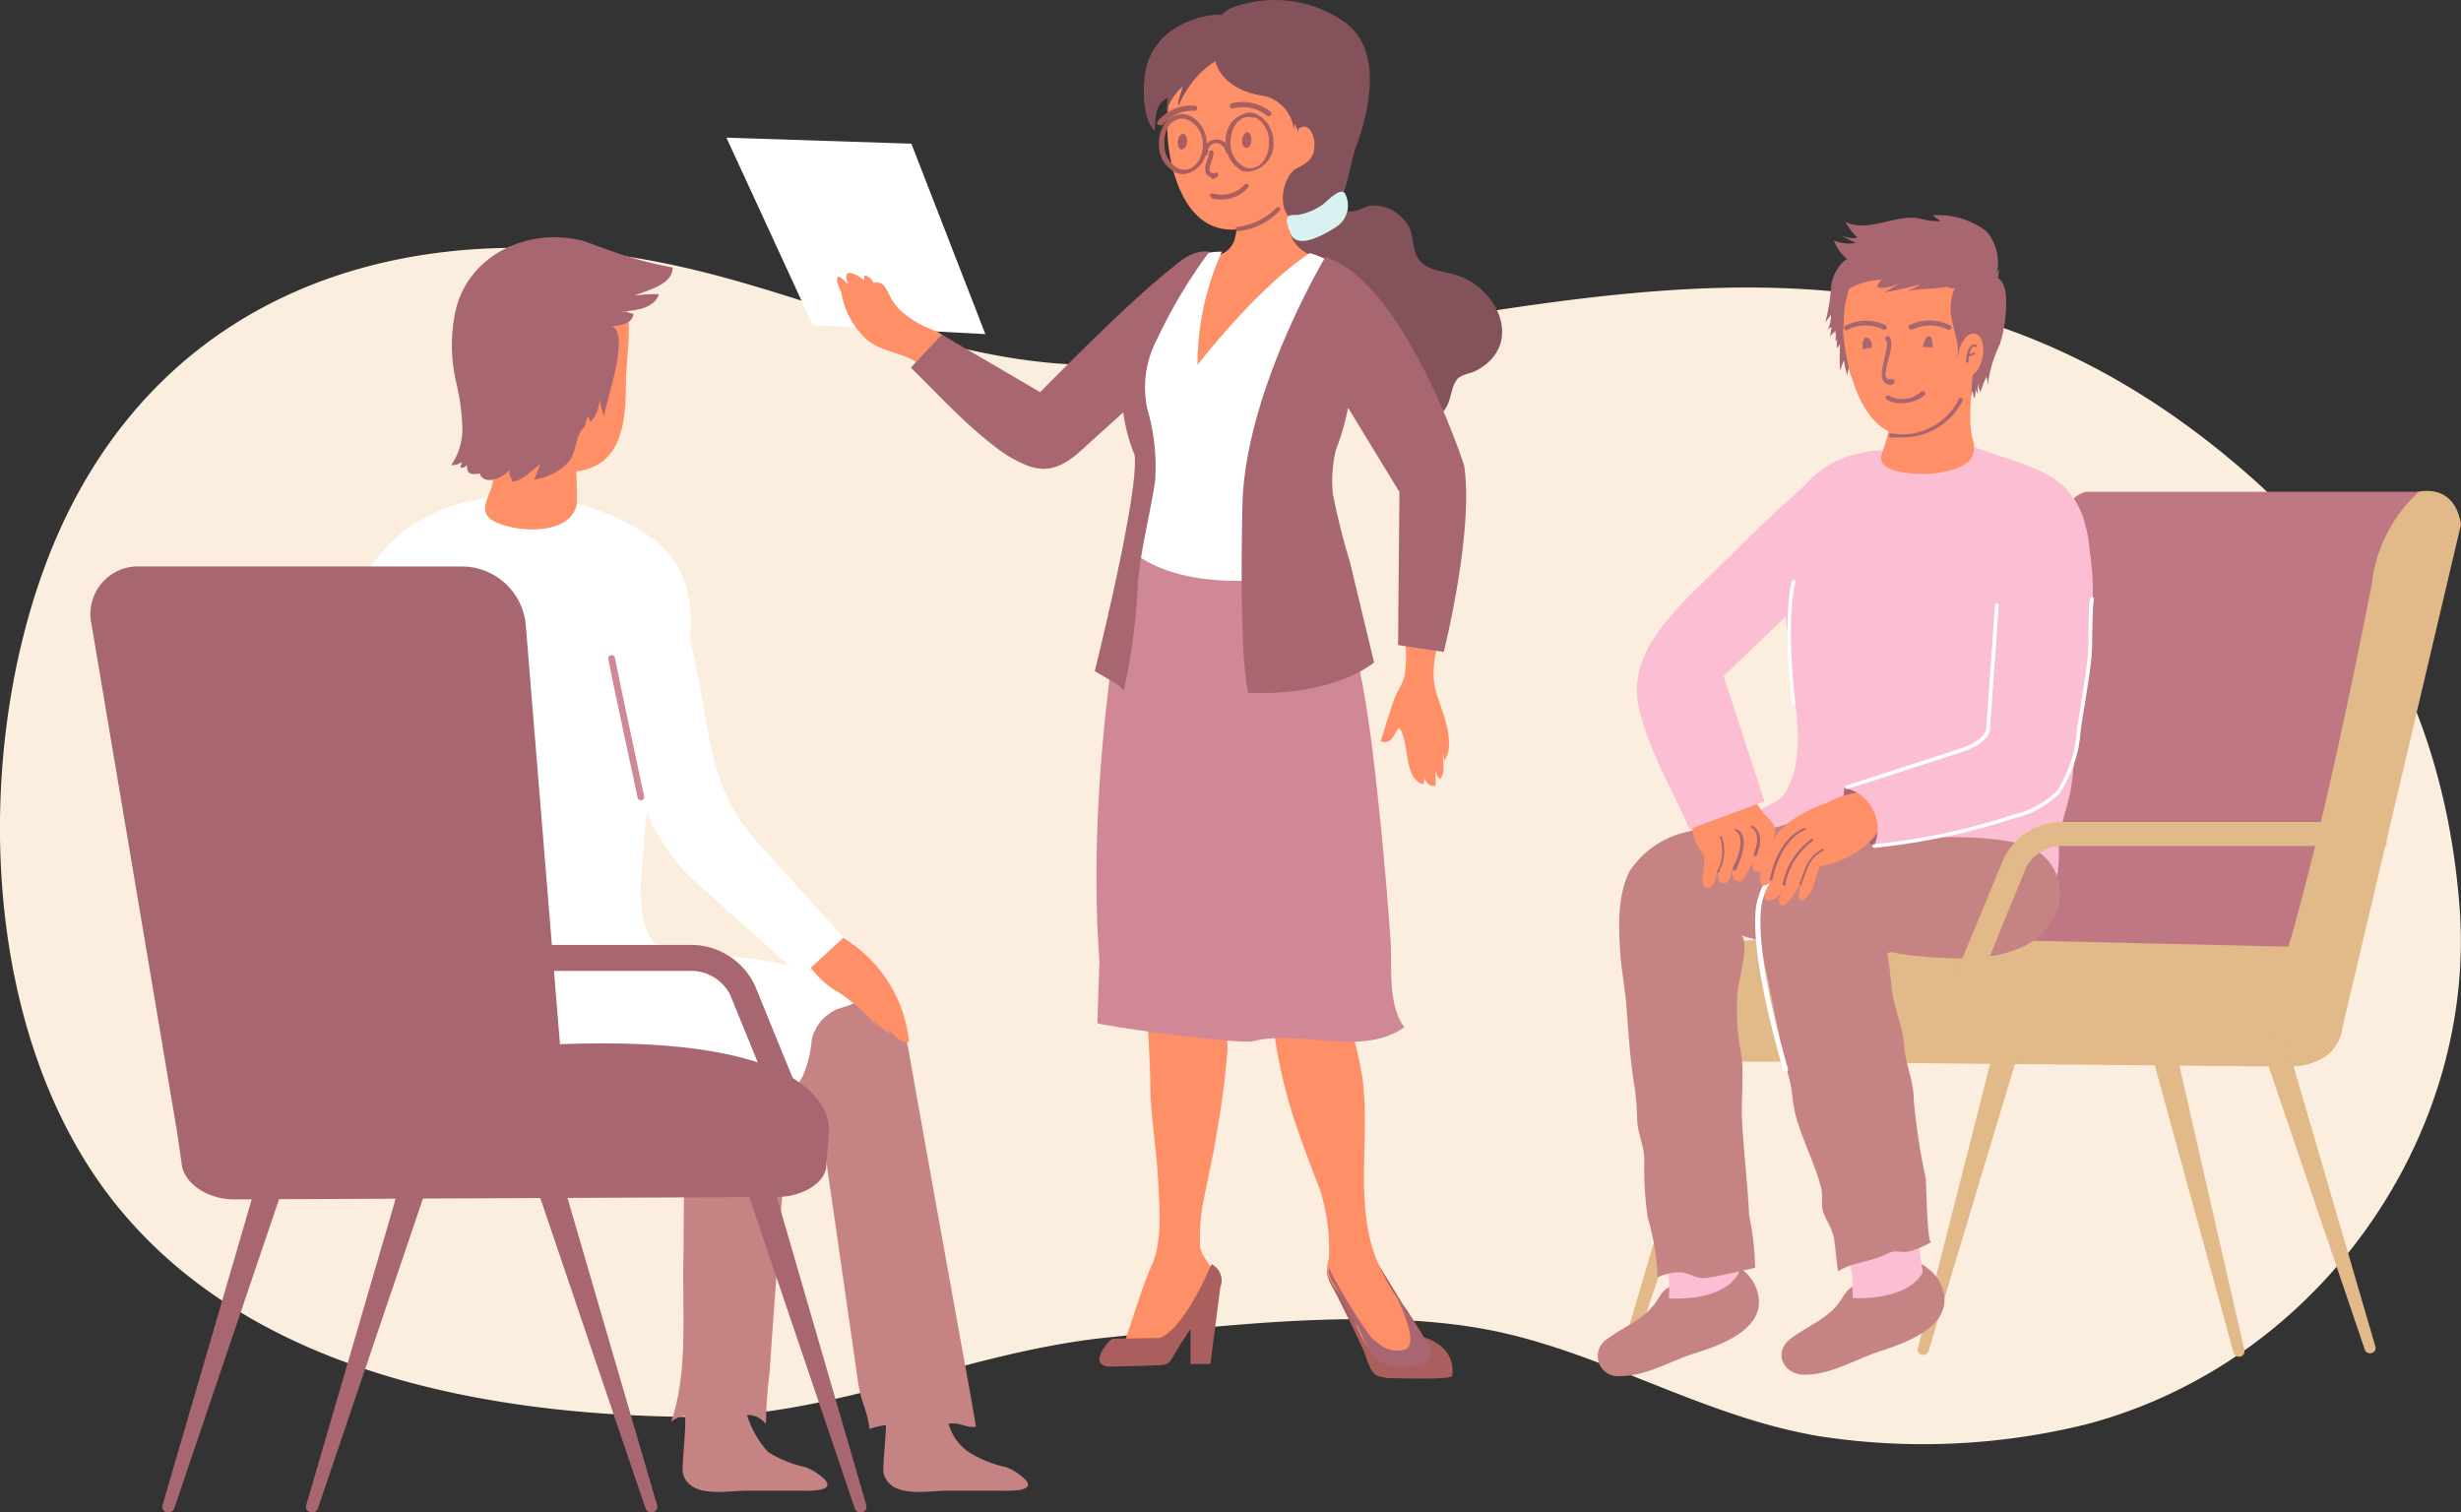 <svg xmlns="http://www.w3.org/2000/svg" viewBox="0 0 143.71 88.31"><rect x="0" y="0" width="143.71" height="88.31" fill="#333333" stroke="none"/><defs><style>.cls-1{fill:#fceede;}.cls-2{fill:#e2b988;}.cls-3{fill:#bf7783;}.cls-4{fill:#c68383;}.cls-5{fill:#fcbed2;}.cls-6{fill:#fff;}.cls-7{fill:#a86770;}.cls-8{fill:#ff8f67;}.cls-9{fill:#5bbcbc;}.cls-10{fill:#d18896;}.cls-11{fill:#aa5f5f;}.cls-12{fill:#84525b;}.cls-13{fill:#d7f2f1;}</style></defs><g id="Layer_2" data-name="Layer 2"><g id="Layer_2-2" data-name="Layer 2"><path class="cls-1" d="M131.6,28c-20.53-18.28-40.9-9.28-64.89-6.83-9.54,1-17.76-3.52-26.85-5.57C23.48,11.89,8.42,17.23,2.57,33.21-1.6,44.6-1.1,60.9,7.05,70.68,14.9,80.1,28.22,82.59,40,82.74c8.69.11,16.28-3.79,24.72-4.64,6.92-.71,15.6-1.77,22.42-.4,6.55,1.32,12.47,5.1,19.23,6.19a39.74,39.74,0,0,0,15.48-.72c13.81-3.66,22.81-17.11,21.77-30.27C142.87,43.19,139.09,34.67,131.6,28Z"/><path class="cls-2" d="M143.71,30.62,136.79,60a2.46,2.46,0,0,1-1,1.7,3.76,3.76,0,0,1-2,.58H133l-18.36-.17L103.77,62l-4,0c-.66,0-1.67.15-2.2-.32-.76-.68-.26-2,0-2.84A6.74,6.74,0,0,1,99,56.36c1.31-1.39,3-1.52,4.79-1.52l4.13,0,10.87,0,9.3,0c.13,0,2.32,0,2.33,0l1.93-15.84s2.17-8.85,8.08-10C140.45,28.88,143.23,27.71,143.71,30.62Z"/><path class="cls-3" d="M141.26,28.72A8.46,8.46,0,0,0,138.52,34s-2.6,13.58-4.89,21.28l-20.24-.47a127.27,127.27,0,0,0,5.51-20.66s.8-4.81,2.89-5.43Z"/><path class="cls-2" d="M101.34,61.34,95.41,78.81A.32.32,0,0,1,95,79a.3.3,0,0,1-.21-.38L100,60.93a.74.74,0,0,1,.9-.48.7.7,0,0,1,.5.86Z"/><path class="cls-2" d="M117.93,61.24,112.62,78.9a.33.33,0,0,1-.4.21.31.31,0,0,1-.23-.37l4.54-17.86a.72.72,0,0,1,.87-.52.7.7,0,0,1,.53.85Z"/><path class="cls-2" d="M132.16,61.34l5.93,17.47a.32.32,0,0,0,.41.2.3.3,0,0,0,.21-.38l-5.17-17.7a.72.72,0,0,0-.89-.48.69.69,0,0,0-.5.86Z"/><path class="cls-2" d="M125.54,61.17,130.43,79a.34.34,0,0,0,.4.22.31.31,0,0,0,.23-.37l-4.11-18a.73.73,0,0,0-.86-.53.7.7,0,0,0-.55.84Z"/><path class="cls-4" d="M100.73,74a7.73,7.73,0,0,1-2.61,1c-.87.09-1,.39-1.44,1.07-.72,1-1.86,1.4-2.81,2.11a1.18,1.18,0,0,0,.76,2.18c1.51,0,2.92-.89,4.36-1.34,1.73-.54,4.58-1.61,3.48-4a2.44,2.44,0,0,0-.74-.88C101.33,73.79,101.17,73.76,100.73,74Z"/><path class="cls-5" d="M97.3,73.57a9.19,9.19,0,0,1,.16,2.25s3.12.26,4.06-1.46l-.44-3.21Z"/><path class="cls-4" d="M111.52,73.94a7.87,7.87,0,0,1-2.64,1c-.87.1-1,.4-1.45,1.08-.71,1-1.87,1.41-2.82,2.12-1.16.86-.42,2.16.78,2.14,1.54,0,3-.92,4.41-1.38,1.75-.56,4.62-1.65,3.49-4a2.44,2.44,0,0,0-.76-.86A.75.75,0,0,0,111.52,73.94Z"/><path class="cls-5" d="M108,73.58a9,9,0,0,1,.18,2.22s3.17.22,4.1-1.5l-.48-3.16Z"/><path class="cls-4" d="M107.5,48a15.3,15.3,0,0,0-4-.13,19.08,19.08,0,0,0-4.95.7,5.4,5.4,0,0,0-3.36,2.26c-.78,1.44-.67,3.48-.56,5,.08,1,.29,2.07.36,3.1.1,1.37.19,2.72.39,4.09a15.45,15.45,0,0,1,.22,2.28c0,.85.41,1.58.42,2.43a19.94,19.94,0,0,0,.2,3.37,14.31,14.31,0,0,1,.58,3.49,3.21,3.21,0,0,1,1.29-.3c.63.06.94.42,1.59.33.89-.12,1.91-.4,2.81-.58a16.32,16.32,0,0,0-.35-3.06c-.09-2-.35-3.93-.43-5.91,0-1.12.1-2.21,0-3.34a13.87,13.87,0,0,1-.23-4c.07-.4.72-2.94.16-3.11,0,0,6.69,2.07,9.92.64S109.09,48.47,107.5,48Z"/><path class="cls-4" d="M108.32,50.61l.82-6.85,8.63-.57,1.61,8.28S111.67,53.94,108.32,50.61Z"/><path class="cls-5" d="M104,32.72c.16,1.88.33,3.75.49,5.63.2,2.37,1.15,5.71-.28,8-.47.74-2.7,1.18-1.89,1.88.51.44,1.7,0,2.27-.19,1.9-.54,2,1.11,3.74,1.07.76,0,1.47-.52,2.22-.57,1-.08,1.3.38,2,.87a3.16,3.16,0,0,0,2.11.75c1,0,2.15-.37,2.9.3.56.49.67,1.75,1.76,1.66s.87-2.26.92-3c.1-1.15.62-2.28.75-3.46.39-3.54,1-7.08,1.07-10.62.06-2.36.17-5.23-1.77-6.84-1.25-1-3.41-1.48-4.94-2.07-.17-.07-.76.46-.91.57a2.84,2.84,0,0,1-.92.42,3.54,3.54,0,0,1-2,0c-.54-.15-.78-.58-1.27-.77a3.63,3.63,0,0,0-1.63.12C105.47,27.12,103.93,29.8,104,32.72Z"/><path class="cls-4" d="M118.29,49.37c-2.2-.66-5.21-.49-7.54-.38a16.17,16.17,0,0,0-5.44,1c-3.66,1.52-2.57,4.78-2,7.55.37,1.85.72,3.73,1.2,5.56.17.66.16,1.33.34,2,.38,1.45,1.12,2.81,1.49,4.25.12.46,0,.89.1,1.33s.53,1,.64,1.56.14,1.36.26,2c.74-.5,1.91-.55,2.8-1,.61-.3.64-.08,1.28-.15a5,5,0,0,0,1.36-.56c-.25.11-.29-3.36-.33-3.73a37.42,37.42,0,0,1-.7-4.61c0-1.13-.49-2-.56-3.13s-.62-2.23-.73-3.39c-.08-.76-.15-1.51-.29-2.27.08.41,3.36.54,3.71.55,2.06.09,5.06-.22,6.09-2.44A2.94,2.94,0,0,0,118.29,49.37Z"/><path class="cls-6" d="M104.27,62.6a.15.15,0,0,1-.14-.11c-2.35-8.16-1.49-10-1.45-10.09.69-2.74,4.89-3.33,5.06-3.36a.16.16,0,0,1,.17.12.15.15,0,0,1-.13.16s-4.17.6-4.83,3.18c0,0-.84,1.92,1.46,9.92a.14.14,0,0,1-.1.17Z"/><path class="cls-7" d="M116.14,20.84c0,.4-.41.79-.56,1.17a5.51,5.51,0,0,0-.26,1.27,1,1,0,0,1-.13-.46,2.88,2.88,0,0,0-.15.5.56.56,0,0,1,0-.29c0,.14-.07.38-.24.3s-.08-.42-.09-.52a2.83,2.83,0,0,1,.19-1.57,1.34,1.34,0,0,1,1-.67c.67-.05.17.31.12.61Z"/><path class="cls-7" d="M108,16.24c-1,.63-.82,1.44-.64,2.41s0,2,.1,3a3.42,3.42,0,0,1,.22-.61,4.18,4.18,0,0,0,.2.88c0-.16.05-.29.07-.45.11.27.15.63.37.8a1.42,1.42,0,0,0,.11-.33.77.77,0,0,1,.1.15,7,7,0,0,0-.1-2.19,6.71,6.71,0,0,1,.19-1.89,3.31,3.31,0,0,0,.16-1.51c-.14-.32-.71-.61-.91-.12Z"/><path class="cls-8" d="M107.73,20.25a10.91,10.91,0,0,0,.65,2.5c.57,1.49,1.8,3.25,3.66,2.36a7.46,7.46,0,0,0,3.47-3.9c1-2.64,1.36-6.34-1.86-7.08a4.91,4.91,0,0,0-4.6,1.13,4.44,4.44,0,0,0-1,1.43A6.76,6.76,0,0,0,107.73,20.25Z"/><path class="cls-8" d="M110.54,24.07a18,18,0,0,1-.65,2.44c-.31.93,1.17,1.09,1.89,1.15.9.08,2.57-.07,3.26-.8a1.29,1.29,0,0,0,.14-1.23,5.52,5.52,0,0,1-.13-1.23c0-.92.1-1.86.15-2.79,0-.75-.61-.43-1-.1a6.45,6.45,0,0,0-.59.58,7.35,7.35,0,0,1-1.16.82Z"/><path class="cls-7" d="M117.15,17.53c0-1.12-.53-1.73-1.76-1.57s-1.55,1.39-1.47,2.32.56,1.73.37,2.64c0,0,0-.08.08-.11s0,.07,0,.06c.31-.44.44-1,1.12-.85.21,1-.47,2,0,3,0-.21,0-.42,0-.63a2.09,2.09,0,0,0,.16.5A6.61,6.61,0,0,1,116,22a2.74,2.74,0,0,1,.08.5,7.29,7.29,0,0,1,.7-2.39A8.27,8.27,0,0,0,117.15,17.53Z"/><path class="cls-7" d="M116.37,16.32c.64-.75.18-2.31-.43-2.86a4.7,4.7,0,0,0-3.09-.89,5.22,5.22,0,0,0,.48.34,3.63,3.63,0,0,1-1.19-.14l.44.18c-1.38-.8-3.39.76-4.82,0a4.2,4.2,0,0,0,.7.93,1.5,1.5,0,0,1-.92-.13,5.11,5.11,0,0,0,.84.43,2.16,2.16,0,0,1-1.29-.14,2.53,2.53,0,0,0,3.37,1.46c-.5.14-1,.19-1.51.34a4.68,4.68,0,0,0,1.68.2,3.86,3.86,0,0,0-1,.13,6.29,6.29,0,0,0,2.57.13,2,2,0,0,0-.8.09c.49.38,1.49,0,2.13.06,0,.31.33.43.66.37,0,0,0,0,0,0a1.52,1.52,0,0,0,.21,1.69c.7.62.67-.48,1-1.07a3.8,3.8,0,0,0,.16.67.48.48,0,0,1,.48-.27c.15-.73.71-1.38.69-2.14Z"/><path class="cls-7" d="M107.19,18.25A4.87,4.87,0,0,1,107.6,16a5.74,5.74,0,0,1-.41,1.43c.21-.44.13-1,.38-1.45a2.19,2.19,0,0,1,.92-.89c.89-.44,2.53-.59,3.2.1,1,1.06-1.91,1.12-2.38,1.2C108.25,16.59,107.21,17.07,107.19,18.25Z"/><path class="cls-7" d="M114.29,16.39c-.47.65-2.19.33-2.93.66.27-.15.57-.3.81-.46a19.47,19.47,0,0,1-2.11.48c.3-.19.61-.38.92-.54-.35.15-1.1.42-1.37.19.65-1.27,2.75-1.36,4-1.2Z"/><path class="cls-8" d="M115.79,20.78c-.11.71-.52,1.25-.92,1.23s-.63-.61-.52-1.31.52-1.25.92-1.23S115.9,20.08,115.79,20.78Z"/><path class="cls-7" d="M111.61,19.25a.16.16,0,0,1-.12-.06.14.14,0,0,1,0-.2,2.66,2.66,0,0,1,2.36,0,.13.13,0,0,1,.09.18.14.14,0,0,1-.19.08,2.39,2.39,0,0,0-2.08,0A.16.16,0,0,1,111.61,19.25Z"/><path class="cls-7" d="M107.84,19.3a.14.14,0,0,1-.12-.06.14.14,0,0,1,0-.2,2.63,2.63,0,0,1,2.36-.06.16.16,0,0,1,.09.18.14.14,0,0,1-.19.09,2.38,2.38,0,0,0-2.08,0A.16.16,0,0,1,107.84,19.3Z"/><path class="cls-7" d="M110.46,22.47a.55.55,0,0,1-.43-.17c-.25-.27-.12-.78,0-1.33s.23-.91.1-1.11a.13.13,0,0,1,0-.19.16.16,0,0,1,.21,0c.2.3.07.81-.07,1.34s-.23.92-.09,1.08a.36.36,0,0,0,.3.05.14.14,0,0,1,.16.13.14.14,0,0,1-.12.16Z"/><path class="cls-7" d="M111,23.55a1.69,1.69,0,0,1-.84-.22.14.14,0,0,1,0-.2.15.15,0,0,1,.2,0,1.6,1.6,0,0,0,1.81-.25.17.17,0,0,1,.21,0,.14.14,0,0,1,0,.2A2.16,2.16,0,0,1,111,23.55Z"/><path class="cls-7" d="M112.85,20.31a.5.5,0,0,1,0-.12c0-.3-.05-.54-.2-.55s-.3.23-.34.53a.41.41,0,0,0,0,.11A1.44,1.44,0,0,1,112.85,20.31Z"/><path class="cls-7" d="M109.31,20.31s0-.08,0-.12c0-.29-.19-.5-.34-.47s-.24.29-.2.58a.43.43,0,0,0,0,.11A1.6,1.6,0,0,1,109.31,20.31Z"/><path class="cls-7" d="M114.87,21.19h0a.08.08,0,0,1-.07-.08v0c0-.21.07-.75.32-.93a.28.28,0,0,1,.25-.06.08.08,0,0,1,.06.09.07.07,0,0,1-.09.05.18.18,0,0,0-.14,0c-.19.15-.23.66-.25.83v0A.08.08,0,0,1,114.87,21.19Z"/><path class="cls-7" d="M114.92,20.88a.08.08,0,0,1-.07-.05.06.06,0,0,1,0-.09l.38-.14a.07.07,0,0,1,.1,0,.08.08,0,0,1,0,.09l-.39.14Z"/><path class="cls-7" d="M108.24,15c-.72.08-1.23,1.05-1.3,1.63a11.49,11.49,0,0,1-.35,2.19c.06-.07.22-.3.33-.42a1.86,1.86,0,0,1-.27,1,.63.63,0,0,1,.29-.31,2.61,2.61,0,0,1-.08.56c.11-.1.21-.23.32-.31a2.35,2.35,0,0,1,0,.59l.1-.09a1.6,1.6,0,0,0,0,.49c.41-.45.37-1.66.42-2.24a5,5,0,0,1,.2-1.39c.16-.43.43-.83.59-1.25h-.14a.68.68,0,0,1,.09-.42.41.41,0,0,0-.27,0s0,.06,0,.1Z"/><path class="cls-7" d="M107.71,46a3.11,3.11,0,0,0,1.74,3.38L112,47.28,107.73,46Z"/><path class="cls-8" d="M110,47.52c-.13-.5-.49-1.2-1.08-1.28a5.1,5.1,0,0,0-2.21.64A8.08,8.08,0,0,0,104.5,48a4.55,4.55,0,0,0-.82.82,6,6,0,0,0-.69,1.61,2.44,2.44,0,0,1-.1.24,1.26,1.26,0,0,0-.09.41,1.29,1.29,0,0,0,0,.39c0,.24.19.3.41.17a.38.38,0,0,0,.12-.09c0,.11-.1.22-.14.33s-.33.74.13.7.62-.38.8-.71c-.17.36-.39.88-.07,1s.92-1,1.08-1.26a4.73,4.73,0,0,0-.07.6c-.06.24,0,.46.28.31a1.32,1.32,0,0,0,.45-.57c.22-.44.28-.93.5-1.37a5.39,5.39,0,0,0,3.14-1.69C109.81,48.37,110.13,48.07,110,47.52Z"/><path class="cls-7" d="M103.41,51.43h0s-.07,0-.06-.08.37-2.3,2-3c0,0,.09,0,.1,0s0,.07,0,.09c-1.56.65-1.92,2.85-1.93,2.87S103.45,51.43,103.41,51.43Z"/><path class="cls-7" d="M104.16,51.7h0a.09.09,0,0,1-.06-.09A4.32,4.32,0,0,1,105.76,49a.08.08,0,0,1,.1,0,.07.07,0,0,1,0,.1,4.21,4.21,0,0,0-1.6,2.48A.07.07,0,0,1,104.16,51.7Z"/><path class="cls-7" d="M105.1,51.67h0a.07.07,0,0,1,0-.1l.12-.32c.08-.24.17-.48.27-.71a2,2,0,0,1,.89-.94l0,0a.09.09,0,0,1,.11,0,.08.08,0,0,1,0,.1l-.06,0a1.84,1.84,0,0,0-.83.87c-.1.23-.19.47-.27.7a3.24,3.24,0,0,1-.13.33A.06.06,0,0,1,105.1,51.67Z"/><path class="cls-5" d="M116.49,34.12c-.1,1.82.16,3.74,0,5.16-.16,1.24,0,3.45-1.06,4.15a13.67,13.67,0,0,1-2.77.93L107.71,46a2.47,2.47,0,0,1,1.74,3.38s9.2-1,10.81-3.24c1.23-1.67,1.3-4.9,1.6-6.84a31.35,31.35,0,0,0,.35-4.62c0-2.21-.31-6.33-3.71-5C116.92,30.36,116.55,32.81,116.49,34.12Z"/><path class="cls-6" d="M107.86,46.08a.1.1,0,0,1-.1-.07.11.11,0,0,1,.07-.14l6.62-2.15s1.49-.45,1.54-1.22l.51-7.17a.1.1,0,0,1,.11-.1.12.12,0,0,1,.11.12l-.51,7.16c0,.92-1.62,1.4-1.69,1.42l-6.62,2.14Z"/><path class="cls-6" d="M109.45,49.51a.1.1,0,0,1-.11-.09.1.1,0,0,1,.1-.12,38.26,38.26,0,0,0,7.86-1.64l.25-.08a5.4,5.4,0,0,0,2.56-1.39,7.43,7.43,0,0,0,1.17-3.54c.07-.52.15-1,.24-1.54.13-.84.28-1.7.37-2.56.06-.57.06-1.15.07-1.72s0-1.26.09-1.88a.11.11,0,0,1,.12-.1.1.1,0,0,1,.1.12c-.07.62-.08,1.25-.09,1.86s0,1.16-.07,1.74c-.09.86-.24,1.73-.37,2.57-.09.51-.17,1-.24,1.54a7.52,7.52,0,0,1-1.22,3.64,5.54,5.54,0,0,1-2.66,1.46l-.24.08a38.86,38.86,0,0,1-7.92,1.65Z"/><path class="cls-8" d="M101.24,50.22c0,.3-.2,1,.1,1.17.55.37.75-.71,1-1-.15.14.26.88.61.36a7.39,7.39,0,0,0,.64-1.87c.26-.77-.31-1-.67-1.46-.48-.67-.84-1.55-1.73-1.39-1.07.19-2.29.82-2.35,2a2.24,2.24,0,0,0,.31,1.39c.33.56.44.47.33,1.24,0,.3-.27,1.32.34,1.17.4-.09.46-1.09.5-1.39,0,.24-.12,1.21.35,1.15S101.2,50.48,101.24,50.22Z"/><path class="cls-5" d="M106.38,27.49c-1.9,1.63-3.74,3.35-5.5,5.12-2.29,2.31-5.88,5.1-5.22,8.49.49,2.53,2,5,3,7.32l4.38-1.62-2.39-7.32,7.66-7.33S110.06,28.25,106.38,27.49Z"/><path class="cls-7" d="M102.42,49.93h0a.06.06,0,0,1,0-.09c.49-1.21-.13-1.5-.16-1.51a.07.07,0,0,1,0-.09.08.08,0,0,1,.1,0s.78.35.23,1.69A.08.08,0,0,1,102.42,49.93Z"/><path class="cls-7" d="M101.2,50.75h0a.07.07,0,0,1,0-.1c.51-1,.48-1.58.37-1.86a.5.5,0,0,0-.25-.28.06.06,0,0,1,0-.09.07.07,0,0,1,.09,0,.63.63,0,0,1,.33.35c.13.3.17.89-.36,2A.08.08,0,0,1,101.2,50.75Z"/><path class="cls-7" d="M100.3,50.94h0a.07.07,0,0,1,0-.1,2.48,2.48,0,0,0,.15-1.89.07.07,0,0,1,0-.09.07.07,0,0,1,.1,0,2.55,2.55,0,0,1-.15,2A.06.06,0,0,1,100.3,50.94Z"/><path class="cls-6" d="M104.73,41.16a.13.13,0,0,1-.11-.1s-.54-4.61,0-7.1a.12.12,0,0,1,.14-.08.11.11,0,0,1,.08.13c-.59,2.45,0,7,0,7a.09.09,0,0,1-.09.11Z"/><path class="cls-2" d="M115.54,57.44l-1.34-.52L117,50.15A3.78,3.78,0,0,1,120.3,48h19.06v1.4H120.3a2.34,2.34,0,0,0-2,1.29Z"/><path class="cls-7" d="M111,25.54a3.8,3.8,0,0,1-.59,0,.12.12,0,0,1-.1-.14.13.13,0,0,1,.15-.09,3.68,3.68,0,0,0,3.92-2,.13.13,0,0,1,.16-.06.12.12,0,0,1,.06.16A3.9,3.9,0,0,1,111,25.54Z"/><path class="cls-4" d="M43.51,82.21a5.76,5.76,0,0,0,1.34,2.58,6.79,6.79,0,0,0,2.16.88,3.18,3.18,0,0,1,1,.59c1.06.9-.9.79-1.38.79h-3c-1.2,0-3.33.48-3.75-1-.12-.4.36-3.69,0-3.76Z"/><path class="cls-4" d="M45.52,63.76c.93.86.38,3,.29,4.23-.13,1.72-.25,3.44-.37,5.16-.17,2.33-.34,4.64-.5,7a25.75,25.75,0,0,0-.21,3c-1.2-1.28-2,.24-3.27,0-1-.15-1.19-.89-2.27-.13,1.05-2.94.61-6.88.73-10,0-.61,0-8.92.34-9,1.41-.08,2.88-.82,4.28-.76A1.48,1.48,0,0,1,45.52,63.76Z"/><path class="cls-9" d="M32.92,21.17H36a.18.18,0,0,0,.18-.17.18.18,0,0,0-.18-.18H32.92a.18.18,0,0,0-.18.18A.18.18,0,0,0,32.92,21.17Z"/><path class="cls-4" d="M55.38,83.11a3,3,0,0,0,1.18,1.68,6.79,6.79,0,0,0,2.16.88,3,3,0,0,1,1,.59c1.07.9-.9.79-1.37.79h-3c-1.19,0-3.33.48-3.75-1-.12-.4.37-3.69,0-3.76Z"/><path class="cls-4" d="M48.8,57.58l2.12.85c1.89.76,2,2.14,2.31,3.89l.87,4.89q1,5.55,2,11.1c.3,1.65.61,3.3.89,5-.51.12-1-.3-1.6-.16s-1,.58-1.68.58-1.05-.45-1.61-.53a4.07,4.07,0,0,0-1.33.25c-.07-.9-.48-1.59-.62-2.48-.12-.73-.21-1.46-.32-2.19-.27-1.85-.53-3.7-.8-5.55-.23-1.62-.47-3.25-.7-4.87-.16-1.07,0-2.64-.77-3.5-1-1.2-3-1.79-4.36-2.6L46.08,58Z"/><path class="cls-6" d="M32.79,29.22A13.34,13.34,0,0,1,38,31.37c5.39,3.83-.2,12.61-.38,17.51-.06,1.8-.68,4.67.59,6.21,1,1.2,4,.63,5.42.86a24.81,24.81,0,0,1,4.52,1c.37.13,2,.64,2.07,1.09.06.66-1.13.73-1.55,1a2.55,2.55,0,0,0-1.27,1.68,6.86,6.86,0,0,1-.54,2.16c-.49.81-1.19,1.44-1.74,2.19C44.28,66.18,44,68,42.39,68.19a10.75,10.75,0,0,0-1.51.2c-.49.16-.82.57-1.4.52.23,0-.83-2.41-1.21-2.64-.79-.45-2.42-.14-3.32-.17-3.1-.1-6.51-.07-9.49-1,0,0-6.74-1.27-6-14.05.24-3.65.47-7.3.71-10.95.15-2.27.06-4.38,1.16-6.42C23.5,29.63,28.36,28.39,32.79,29.22Z"/><path class="cls-8" d="M29.18,16c2.1-1.49,5-1.79,6.72.39,1.32,1.66.65,4.08.65,6,0,2.36-.25,5-3.21,5.17C27.34,27.79,24.45,19.3,29.18,16Z"/><path class="cls-8" d="M28.91,25a5.29,5.29,0,0,0,0,1.78,8.38,8.38,0,0,1-.13,1.4c-.16.8-.93,1.67,0,2.22,1.21.7,4.48.93,4.89-.91.05-.23,0-3.92-.34-4-.58-.18-1.28-.18-1.88-.31s-1-.36-1.56-.47S29,24.76,28.91,25Z"/><path class="cls-7" d="M27.12,26.85a.93.93,0,0,1-.77.31A3.69,3.69,0,0,0,27,25.08a12.78,12.78,0,0,0-.33-2.62,9.59,9.59,0,0,1-.13-4c.57-3.37,4-5.16,7.28-4.45.51.11,1,.36,1.46.49a22.31,22.31,0,0,0,4,1.12c0,1-1.44,1.32-2.23,1.64a9.57,9.57,0,0,1,1.43-.08c-.27.87-1.52,1-2.37,1a3.86,3.86,0,0,1,.88.15c-.06.56-.68.67-1.27.72,1.16.38-.47,4.8-.45,5.32-.09-.39-.22-.71-.27-1.09a2,2,0,0,1-.52,1.37,1.12,1.12,0,0,0-.16-.33,2.07,2.07,0,0,0-.15.58c-.63.5-.43,1.45-1,2.11a3.41,3.41,0,0,1-2,1,5.65,5.65,0,0,0,.37-.88c-.55.34-.92.9-1.61,1-.14-.37-.25-.48-.14-.72-.41.48-1.37.93-1.74.35a.18.18,0,0,1,0-.1h-.06c-.57.08-.71,0-.73-.51a.35.35,0,0,1-.39.15c.05-.14.11-.3.15-.45Z"/><path class="cls-7" d="M16.61,69.1l-6.44,19a.36.36,0,0,1-.45.21.33.33,0,0,1-.23-.41L15.1,68.66a.79.79,0,0,1,1-.52.76.76,0,0,1,.55.93A0,0,0,0,0,16.61,69.1Z"/><path class="cls-7" d="M25,69.1l-6.44,19a.36.36,0,0,1-.45.21.33.33,0,0,1-.23-.41l5.61-19.22a.79.79,0,0,1,1-.52.76.76,0,0,1,.55.93A0,0,0,0,0,25,69.1Z"/><path class="cls-7" d="M31.26,69.1l6.44,19a.35.35,0,0,0,.44.21.33.33,0,0,0,.23-.41L32.76,68.66a.79.79,0,0,0-1-.52.74.74,0,0,0-.54.93A0,0,0,0,0,31.26,69.1Z"/><path class="cls-7" d="M43.48,69.1l6.44,19a.35.35,0,0,0,.44.21.33.33,0,0,0,.23-.41L45,68.66a.78.78,0,0,0-1-.52.75.75,0,0,0-.54.93Z"/><path class="cls-7" d="M45.64,65.45l-3-7.35a2.56,2.56,0,0,0-2.14-1.4H19.78V55.18h20.7a4.14,4.14,0,0,1,3.6,2.36l3,7.35Z"/><path class="cls-7" d="M26.92,33.08H8.23a2.78,2.78,0,0,0-2.9,3.3l5,29.66.29,2c.16,1.09,1.52,2,3.05,2l31.67-.14c1.52,0,2.83-.81,2.91-1.79l.14-1.78s1.39-6-15.69-5.35l-2-24.51A3.75,3.75,0,0,0,26.92,33.08Z"/><path class="cls-8" d="M49.08,54.68a8,8,0,0,1,4,6.17c-.7.06-1.08-.68-1.44-1.2a4.09,4.09,0,0,1,.4.69A1.6,1.6,0,0,1,51,59.4c.07.18.11.38.19.55a9.58,9.58,0,0,0-2.22-2,5,5,0,0,1-1.84-1.78c.47-.5,1.24-1.52,1.93-1.6Z"/><path class="cls-6" d="M39.47,33.18l1.29,6.36c.72,3.57.82,6.72,3.4,9.57.37.41,5.12,5.63,5.09,5.65L46.81,57C46.74,57,41,51.83,40.5,51.4c-3.15-2.95-3.82-7.29-5.22-11.14C35.28,40.26,34.76,32.17,39.47,33.18Z"/><path class="cls-10" d="M37.42,46.73a.19.19,0,0,1-.19-.15c0-.06-1.32-6.09-1.71-8.1a.19.19,0,0,1,.16-.22.2.2,0,0,1,.23.15c.39,2,1.69,8,1.7,8.09a.18.18,0,0,1-.15.23Z"/><polygon class="cls-6" points="47.46 18.98 42.42 8.04 53.22 8.39 57.54 19.51 47.46 18.98"/><path class="cls-8" d="M54,21.53c-1-1-2.41-.85-3.39-1.71a4.72,4.72,0,0,1-1.47-2.67c-.09-.34-.38-.7-.21-1,.25.06.4.29.6.44-.42-1,.4-.66.94-.21a2.81,2.81,0,0,1,0-.29c.31,0,.48.32.63.54-.19-.27.29-.1.33-.09.26.11.42.53.54.75a3,3,0,0,0,.8,1,6,6,0,0,0,1.39.85c.49.21,1,.32,1.15.91Z"/><path class="cls-8" d="M70.44,69.32c.19-1,.42-1.91.56-2.88a50.26,50.26,0,0,0,.68-5.16A37.26,37.26,0,0,0,70.91,55c-.23-1.69-.47-3.36-.7-5l-4.09,2.63c0,2.19.7,3.22.81,5.41.08,1.69.2,3.39.24,5.08,0,2,.36,3.89.46,5.83.07,1.46.26,3.49-.34,4.85a21.09,21.09,0,0,0-.79,2.1l-1,3,2.45.13,2.16-3.11a4.86,4.86,0,0,0,.77-1.12c.17-.67-.72-1.33-.8-2a11.4,11.4,0,0,1,.26-3Z"/><path class="cls-11" d="M70.74,73.82s-1.51,3.71-3,4.31L65,78.18c-.16,0-.5.48-.56.57s-.38.6-.17.85.57.21,1,.19,1.45,0,2.25-.07a1.48,1.48,0,0,0,.6-.07c.18-.07.24-.21.33-.34L69,78.4c.18-.26.35-.53.52-.8l0,2.05,1.17,0v-.07l.57-4.41h0A1.06,1.06,0,0,0,70.74,73.82Z"/><path class="cls-11" d="M84.8,80.34c0,.24-3.09.15-3.4.14a2.41,2.41,0,0,1-1-.16.42.42,0,0,1-.12-.08c-.33-.27-.49-1-.64-1.33-.28-.64-.58-1.27-.89-1.89s-.57-1.16-.87-1.73a2.71,2.71,0,0,1-.4-1,.19.19,0,0,1,.2-.2c.18,0,.29.23.38.34.46.58,1.54,1.11,2.12.36.15-.2.39-.81.23-1.06l.12.17,1.58,2.58h0L83,77.88l.12.2C85,78.67,84.85,80.09,84.8,80.34Z"/><path class="cls-8" d="M83,78.31c-.06,1-.83,1.32-1.8,1.18-1.36-.2-1.78-1.59-2.29-2.76a4.29,4.29,0,0,0-.59-1.06l-.06-.08a3.14,3.14,0,0,1-.76-1.29.68.68,0,0,1,0-.14.47.47,0,0,1,0-.16c0-.22.11-.44.11-.68a11.72,11.72,0,0,0-.52-3.82c-.39-1-.81-2.1-1.18-3.15-.16-.44-.31-.89-.45-1.33-.27-.87-.5-1.75-.69-2.65-.24-1.12-.41-2.24-.54-3.38-.14-1.36-1.88-6.29,1.2-5.74,1.36.24,1.88,1.6,2.24,2.72a45.44,45.44,0,0,1,1.84,6.67c.56,3.4-.41,7.23.73,10.52a5.18,5.18,0,0,0,.31.75,10.5,10.5,0,0,0,.92,1.71c.21.31.44.6.66.87h0L83,77.88h0A2.94,2.94,0,0,1,83,78.31Z"/><path class="cls-7" d="M83.37,78.4c-.06-.14-.33-.38-.34-.51h0l-.86-1.38h0c-.22-.27-.45-.56-.66-.87.59,1.22,1.26,2.93.52,3.17a1.63,1.63,0,0,1-1.5-.34,3.54,3.54,0,0,1-.47-.38v0a33.07,33.07,0,0,1-2.26-3.64h0l-.2-.44,0,0a.47.47,0,0,0,0,.16.68.68,0,0,0,0,.14,1.78,1.78,0,0,0,.35.77l.94,1.8.49.76c.41,1,.91,2,2,2.14S84.05,79.82,83.37,78.4Z"/><path class="cls-10" d="M66,32.11s-2.67,12.45-1.8,24c0,0-.12,3.49-.12,3.63s8.27,1.28,9.11,1.06c2.73-.7,6.33.95,8.81-.81-1-1.41-.69-3.51-.8-5.11q-.23-3.26-.55-6.5c-.46-4.43-.9-9-2.3-13.3l-.62-3.26Z"/><path class="cls-12" d="M85,16.05c-.82-.25-1.74-.23-2.21-1-.36-.61-.21-1.31-.58-1.92A2.4,2.4,0,0,0,80.16,12c-.41,0-.75.3-1.16.34s-.89-.12-1.3.11a8.54,8.54,0,0,1-.88.6c-.39.16-.82-.13-1.18.09s-.27.39-.26.67c0,.59.36,1.19.13,1.76-.3.73-.72,1-.55,1.91a1.46,1.46,0,0,0,.42.94,3.72,3.72,0,0,0,1.07.44c.42.1.83,0,1.22.27s.4.73.49,1.13A5,5,0,0,0,79.82,23c1.21,1,2.82,2.48,4.35,1.13.65-.57.45-1.4.94-2,.22-.26.74-.31,1.06-.47C89,20.2,87.55,16.83,85,16.05Z"/><path class="cls-8" d="M73.69,2.25c-4.36-.87-5.7,2-5.51,5.68.1,1.87.88,4.93,3.1,5.41s4.2-1.52,5-3.21C77.72,7.25,77.59,3,73.69,2.25Z"/><path class="cls-8" d="M75.34,9.39c-.89-.4-1.8,1.39-2.12,1.91s-.53.84-.79,1.27-.16,1.09-.43,1.65a1.34,1.34,0,0,1-1.19.72c-.58.07-.91-.1-1.33.36a5.36,5.36,0,0,0-.62,1.41c-.26.51-.62,1.07-.93,1.56a14.88,14.88,0,0,0-1.78,3.14c-.45,1.46.6,3.7.77,5.19s-.6,2.2-.6,3.6c0,.59-.19,1.59.17,2.09.6.85,2.3.72,3.16.73,1.91,0,4.64.25,6.44-.39,2.24-.79,1.59-2.19,1.25-4.1-.59-3.38,1.52-6.72,2-10a2.65,2.65,0,0,0-1.42-2.94c-.91-.48-2.7-1-2.56-2.3.12-1,1.27-2.88.15-3.77A.87.87,0,0,0,75.34,9.39Z"/><path class="cls-8" d="M80.07,17.44c2.11,2.08,2.5,4.19,3.84,6.69,2,3.69,1.43,7.58.57,11.44-.38,1.71-1.11,3.32-.57,5,.32,1,1.12,2.84.44,3.86a4.51,4.51,0,0,1-.1-.53c0,.46.17,1.31-.17,1.6a1,1,0,0,1-.25-.71c0,.36,0,.73,0,1.09-.52.1-.71-.46-.72-.87a1.09,1.09,0,0,1,0,.79c-1.2-.36-.77-2.51-1.41-3.3-.34.35-.37,1-1.07.8.22-.76.49-1.59.73-2.33.18-.54.55-1,.67-1.53a8,8,0,0,0,0-2.19,49.43,49.43,0,0,1-.08-7.4c.14-1.35-.57-2-1.17-3.14-.48-.88-1.59-2.13-1.58-3.14Z"/><path class="cls-6" d="M71.35,14.7a16,16,0,0,0-1.42,6.61s3.47-4.51,6.56-6.53a6.23,6.23,0,0,1,4,3.63c0,.05-.26.84-.25.89.34,1.77-4.47,7.74-4.47,7.74L78.61,33S70.1,35.57,66,32.11l.88-5.48S64.38,22.16,68,16.88A3.5,3.5,0,0,1,71.35,14.7Z"/><path class="cls-12" d="M78.49,1.27A7.12,7.12,0,0,0,72.2.36a1.86,1.86,0,0,0-1.34,1.43,1.93,1.93,0,0,0,.2,1.37l-.19-.3c0,1.58,1.24,2.42,2.68,2.7a2.25,2.25,0,0,1,2,2,2.35,2.35,0,0,1,.06-.34c.06.18.16.35.21.52,0-.07,0-.14,0-.21.62-.5,1,.49.93,1,0,.69-.4,1-1,1.28-.91.46-1.25,2.67-.14,3.06,1.41.5,2.43-.46,2.87-1.68.31-.85.41-1.75.7-2.6C80,6.39,80.76,2.85,78.49,1.27Z"/><path class="cls-12" d="M71,.86a1.57,1.57,0,0,1,1.58,1.31c.07,1-.7,1-1.39,1.28a4.9,4.9,0,0,0-1.12.84,6,6,0,0,0-1.25,1.9c-.06-.43.19-.74.24-1.14a3.25,3.25,0,0,0-1,1.66,7,7,0,0,0,.12-1c-.77.4-.7,1.21-.75,1.93-.64-.57-.7-2.19-.6-3A3.76,3.76,0,0,1,68.13,2,5.23,5.23,0,0,1,71,.86Z"/><path class="cls-13" d="M77,12.1a2.57,2.57,0,0,0,.32-.22c.19-.15,1-1,1.23-.56A1.49,1.49,0,0,1,78,13.27c-.55.35-2.3,1.42-2.66.31-.08-.23-.26-.62-.16-.86s.38-.13.66-.18A3.55,3.55,0,0,0,77,12.1Z"/><path class="cls-7" d="M77.4,15s-4.59,7.65-4.84,14.26c0,0-.25,8.94.34,11.2,0,0,4.59.32,7.34-1.77l-1.41-5.87a39.9,39.9,0,0,1-1-4A7.88,7.88,0,0,1,78,26.3a14.08,14.08,0,0,0,.72-2.49l3,4.92-.08,8.94,2.67.4S86.08,31,85.5,27.19C85.5,27.19,82.08,16.56,77.4,15Z"/><path class="cls-7" d="M70.62,14.7a30.1,30.1,0,0,0-3.07,5.14A6,6,0,0,0,67,23.89a11.92,11.92,0,0,1,.45,4.23c-.31,2-.83,3.93-1,5.9a35.74,35.74,0,0,1-.84,6.36c.08-.27-1.45-1-1.68-1.2,0,0,2.63-10.52,2.32-12.63a9.82,9.82,0,0,1,.5-8.52S68.56,14.4,70.62,14.7Z"/><path class="cls-11" d="M68.68,10.09a1.78,1.78,0,0,1-1-1.62A2.07,2.07,0,0,1,68,7.23a1.24,1.24,0,0,1,1-.56,1,1,0,0,1,.46.08,1.76,1.76,0,0,1,1,1.62,1.6,1.6,0,0,1-1.31,1.8A1.21,1.21,0,0,1,68.68,10.09ZM69.36,7A1,1,0,0,0,69,6.92a1,1,0,0,0-.76.45A1.81,1.81,0,0,0,68,8.46a1.53,1.53,0,0,0,.83,1.39.7.7,0,0,0,.35.06c.61,0,1.09-.71,1.06-1.53A1.53,1.53,0,0,0,69.36,7Z"/><path class="cls-11" d="M72.59,10a1.78,1.78,0,0,1-1-1.62,1.59,1.59,0,0,1,1.31-1.8,1,1,0,0,1,.46.08,1.78,1.78,0,0,1,1,1.62A1.61,1.61,0,0,1,73.05,10,1.21,1.21,0,0,1,72.59,10Zm.68-3.11a1.07,1.07,0,0,0-.35-.06c-.62,0-1.09.71-1.06,1.54a1.5,1.5,0,0,0,.83,1.39.7.7,0,0,0,.35.06c.61,0,1.09-.71,1.06-1.53A1.55,1.55,0,0,0,73.27,6.84Z"/><path class="cls-11" d="M70.34,9.06A.12.12,0,0,1,70.26,9a.72.72,0,0,1,.16-.56.8.8,0,0,1,.52-.29.83.83,0,0,1,.59.16.72.72,0,0,1,.29.5.13.13,0,0,1-.11.15c-.07,0-.14-.05-.14-.11a.5.5,0,0,0-.2-.34A.56.56,0,0,0,71,8.35a.54.54,0,0,0-.36.2.49.49,0,0,0-.1.37.15.15,0,0,1-.12.15Z"/><path class="cls-11" d="M70.75,11.54a.12.12,0,0,1-.08-.16.14.14,0,0,1,.16-.08,1.82,1.82,0,0,0,1.86-.53.15.15,0,0,1,.19,0,.14.14,0,0,1,0,.18,2.09,2.09,0,0,1-2.15.62Z"/><path class="cls-11" d="M70.67,10.33a.45.45,0,0,1-.25-.22.83.83,0,0,1,.06-.68l0-.07a.94.94,0,0,0,.12-.44.13.13,0,0,1,.12-.14.12.12,0,0,1,.14.11,1.2,1.2,0,0,1-.14.57l0,.07a.6.6,0,0,0-.07.47.22.22,0,0,0,.18.11.1.1,0,0,0,.09,0,.14.14,0,0,1,.18,0,.13.13,0,0,1,0,.18.36.36,0,0,1-.33.15A.41.41,0,0,1,70.67,10.33Z"/><path class="cls-11" d="M73.07,8.21c0,.25-.17.44-.32.42s-.24-.23-.21-.48.18-.44.32-.43S73.1,8,73.07,8.21Z"/><path class="cls-11" d="M69.31,8.3c0,.25-.17.44-.32.43s-.24-.24-.21-.49.18-.44.32-.42S69.34,8.05,69.31,8.3Z"/><path class="cls-11" d="M74.12,6.78a.19.19,0,0,1-.1,0,2.26,2.26,0,0,0-2-.45.16.16,0,0,1-.2-.1.15.15,0,0,1,.1-.19,2.55,2.55,0,0,1,2.28.5.15.15,0,0,1,0,.21A.18.18,0,0,1,74.12,6.78Z"/><path class="cls-11" d="M67.72,7.29a.2.2,0,0,1-.11,0,.17.17,0,0,1,0-.22,2.56,2.56,0,0,1,2.15-.9.15.15,0,1,1,0,.3,2.26,2.26,0,0,0-1.85.8A.15.15,0,0,1,67.72,7.29Z"/><path class="cls-7" d="M69.37,15.07s-.79-.12-8.63,7.83L55,19.54l-1.81,1.93C54.76,23,56.26,24.67,58,26a7.4,7.4,0,0,0,2,1.19c1.75.68,2.82-.63,4-1.67l2.66-2.4.07-.06A8.92,8.92,0,0,1,69.37,15.07Z"/><path class="cls-11" d="M72.27,13.49a.11.11,0,0,1-.12-.1.12.12,0,0,1,.11-.14,3.9,3.9,0,0,0,2.29-1.12.14.14,0,0,1,.18,0,.12.12,0,0,1,0,.17,4,4,0,0,1-2.46,1.21Z"/></g></g></svg>
